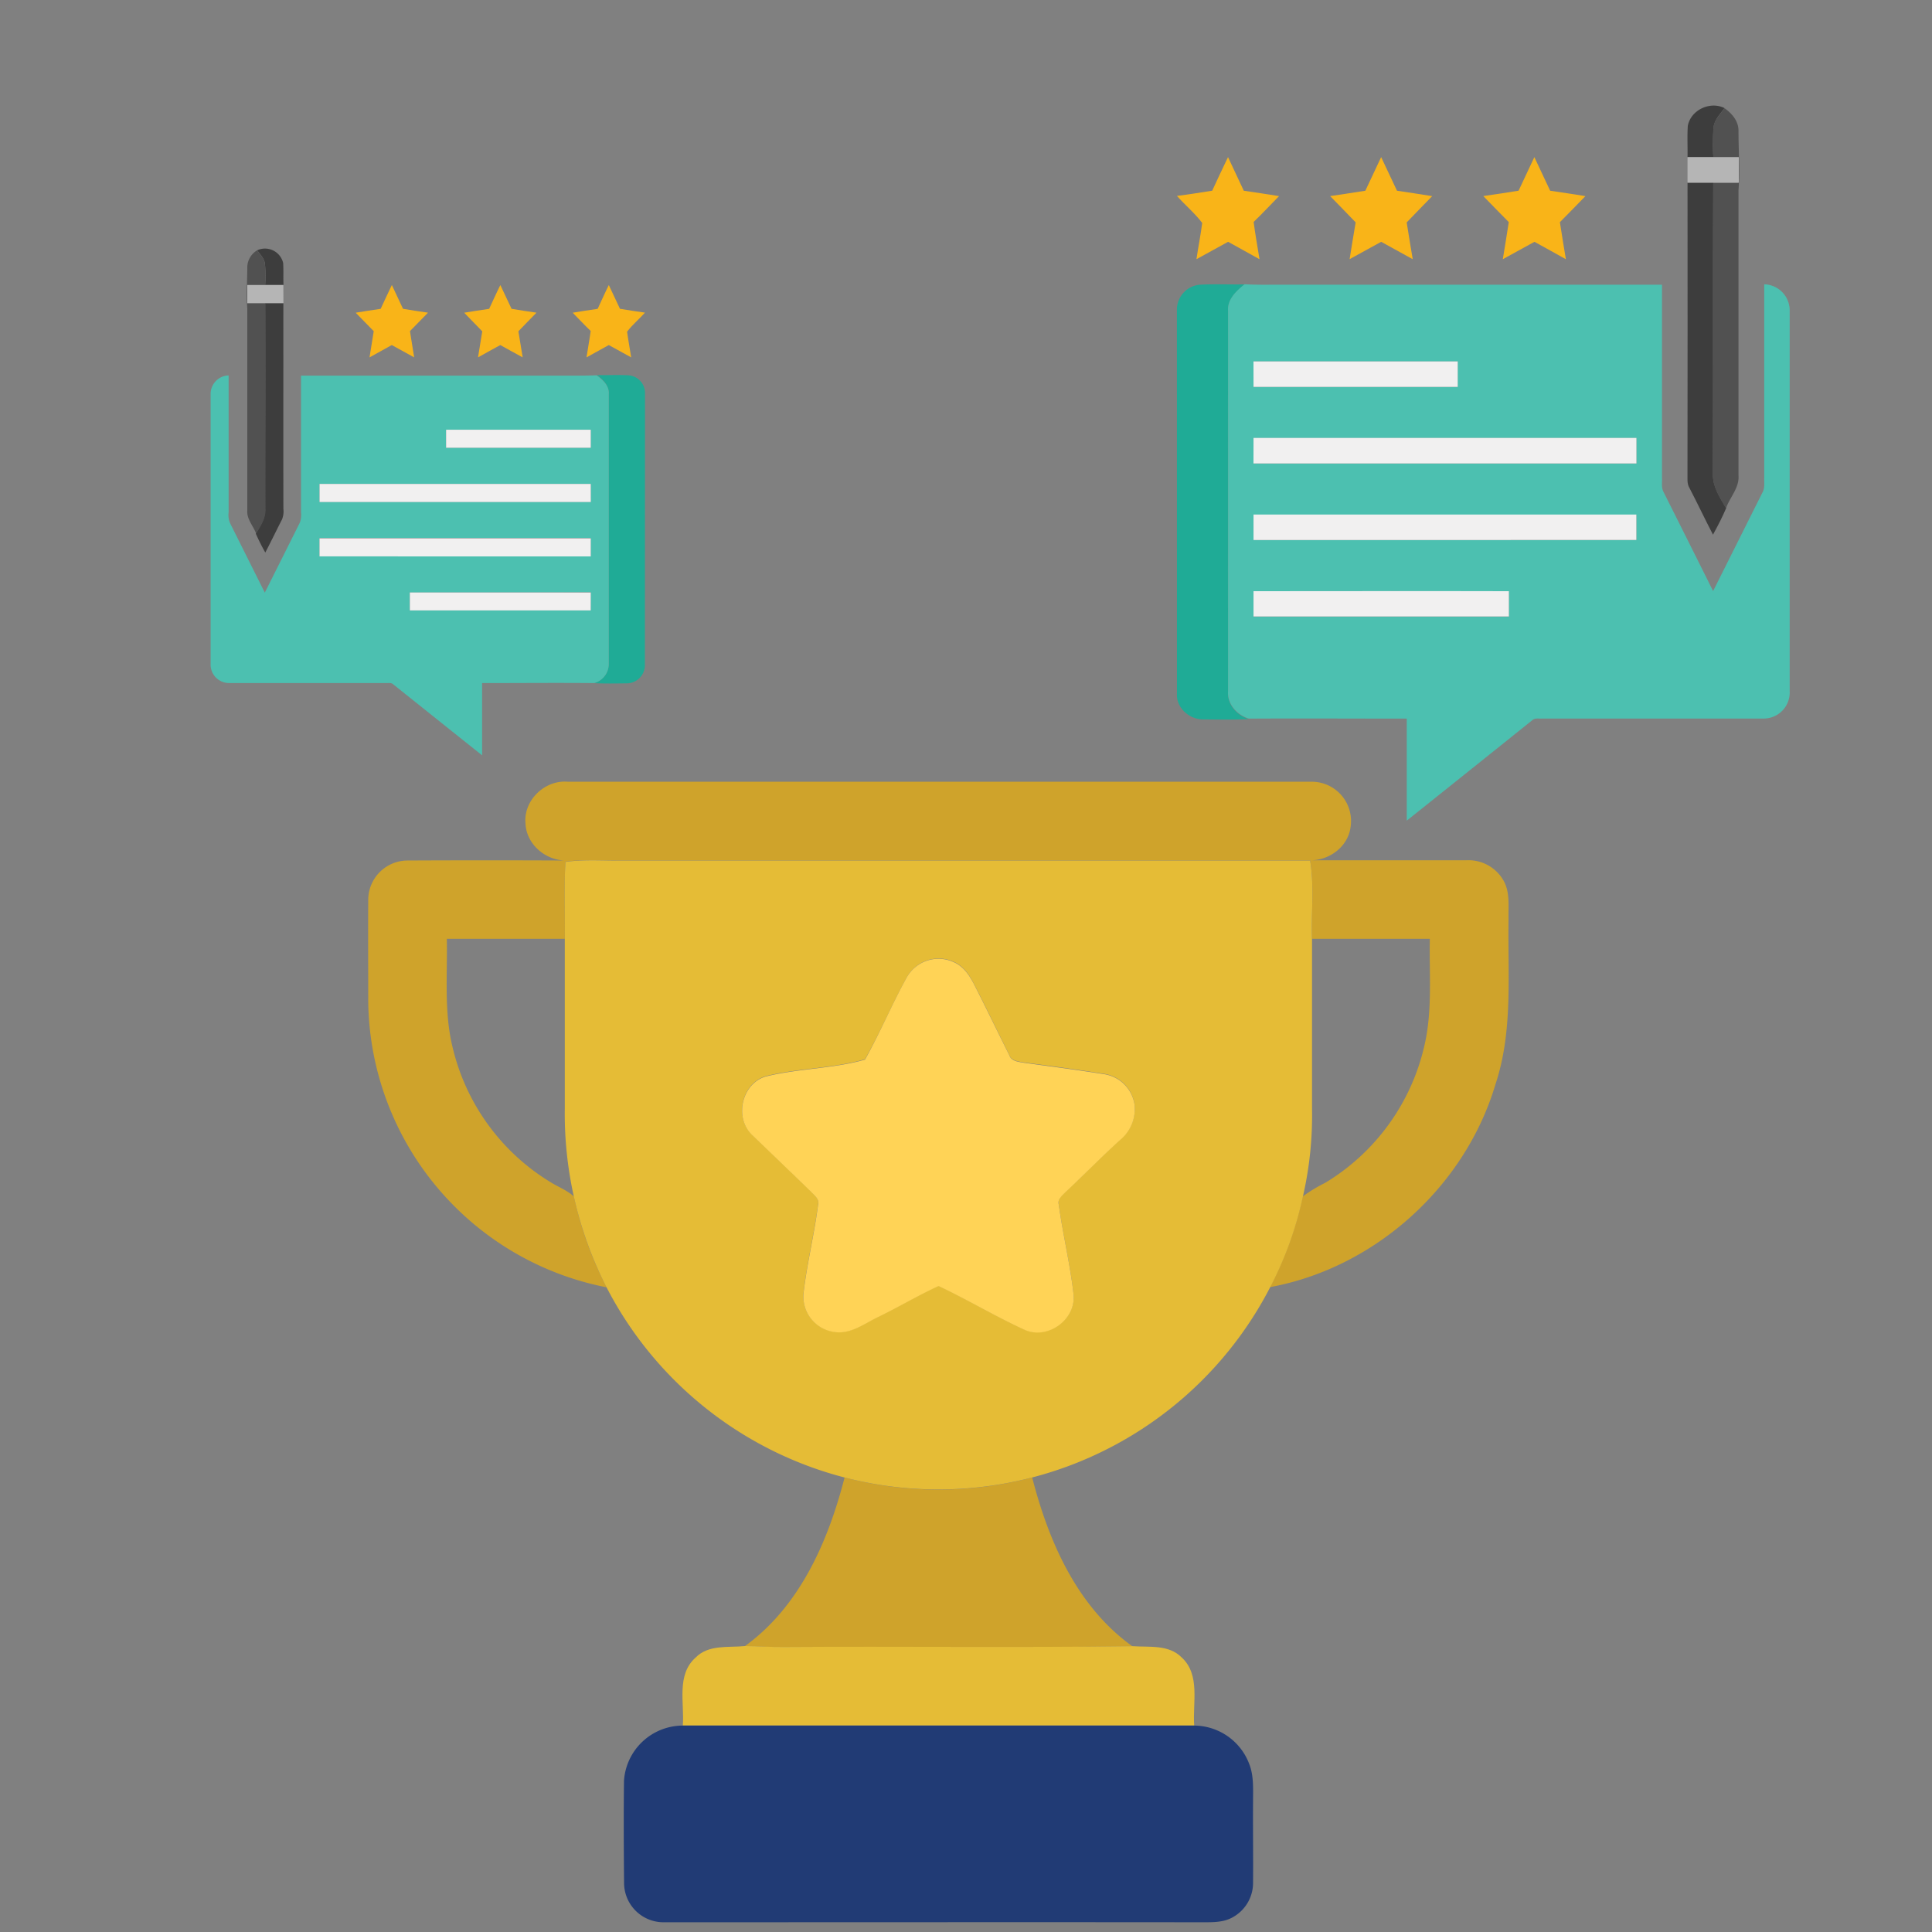 <svg id="Layer_1" data-name="Layer 1" xmlns="http://www.w3.org/2000/svg" viewBox="0 0 500 500"><rect x="0" y="0" width="500" height="500" fill="#808080" stroke="none"/><defs><style>.cls-1{fill:#3d3d3d;}.cls-2{fill:#515151;}.cls-3{fill:#f9b418;}.cls-4{fill:#b5b5b5;}.cls-5{fill:#1fab96;}.cls-6{fill:#4cc0b0;}.cls-7{fill:#f1f0f0;}.cls-8{fill:#cfa32b;}.cls-9{fill:#e5bc36;}.cls-10{fill:#ffd356;}.cls-11{fill:#213b75;}</style></defs><path class="cls-1" d="M73.28,68.05a4.83,4.83,0,0,0-6.73-3.27c.74,1,1.74,2,2,3.33a33.31,33.31,0,0,1,.07,5.65h4.75C73.29,71.86,73.4,70,73.28,68.05Z"/><path class="cls-1" d="M73.33,78.45c-1.57,0-3.15,0-4.72,0,.08,17.74,0,35.48,0,53.22.13,2.4-1.27,4.45-2.41,6.43A53.54,53.54,0,0,0,68.66,143c1.48-2.84,2.86-5.71,4.32-8.56a5.48,5.48,0,0,0,.36-2.76C73.31,113.91,73.34,96.18,73.33,78.45Z"/><path class="cls-2" d="M66.55,64.78A5.2,5.2,0,0,0,64,69c0,3.62-.28,7.25,0,10.88q0,26.12,0,52.24c-.17,2.26,1.57,4,2.3,6,1.14-2,2.54-4,2.41-6.43-.07-17.74,0-35.48,0-53.22H64c0-1.56,0-3.12,0-4.69h4.61a33.31,33.31,0,0,0-.07-5.65C68.29,66.79,67.29,65.82,66.55,64.78Z"/><path class="cls-3" d="M129.49,73.77c-1,2-1.93,4.11-2.9,6.16-2.15.32-4.31.63-6.46,1,1.56,1.61,3.13,3.2,4.68,4.82-.38,2.24-.74,4.49-1.1,6.74,1.92-1.07,3.83-2.15,5.77-3.19,1.93,1.06,3.85,2.15,5.79,3.19-.37-2.26-.73-4.5-1.11-6.75,1.54-1.63,3.12-3.21,4.68-4.82-2.16-.29-4.3-.66-6.45-1C131.41,77.88,130.46,75.82,129.49,73.77Z"/><path class="cls-3" d="M160.45,79.92c-.95-2-1.92-4.11-2.89-6.15-1,2-1.92,4.11-2.89,6.16-2.16.33-4.31.62-6.46,1,1.55,1.58,3.06,3.19,4.66,4.73-.31,2.28-.74,4.55-1.08,6.83,1.91-1.08,3.84-2.13,5.76-3.19,1.93,1.06,3.86,2.14,5.8,3.19-.33-2.22-.77-4.42-1.06-6.65,1.35-1.78,3.13-3.25,4.63-4.93C164.76,80.62,162.61,80.26,160.45,79.92Z"/><path class="cls-3" d="M101.41,73.76c-1,2.06-1.93,4.12-2.9,6.17-2.16.33-4.31.62-6.46,1,1.56,1.59,3.1,3.2,4.67,4.78-.35,2.26-.73,4.52-1.09,6.78,1.91-1.08,3.84-2.13,5.76-3.19,1.93,1.06,3.86,2.14,5.8,3.19-.36-2.27-.75-4.53-1.09-6.8,1.57-1.58,3.11-3.18,4.67-4.77-2.17-.29-4.32-.65-6.47-1C103.34,77.87,102.37,75.82,101.41,73.76Z"/><path class="cls-4" d="M73.33,73.76H64c0,1.57,0,3.13,0,4.69h4.63c1.57,0,3.15,0,4.72,0Z"/><path class="cls-5" d="M166.93,101.61a4.6,4.6,0,0,0-4.4-4.49c-2.67-.14-5.35,0-8-.05,1.55,1.24,3.21,2.79,3,5q0,34.82,0,69.64a5.14,5.14,0,0,1-3.78,5.09c2.79.14,5.6.08,8.4.05a4.72,4.72,0,0,0,4.75-4.67Q166.91,136.88,166.93,101.61Z"/><path class="cls-6" d="M157.55,102.05q0,34.82,0,69.64a5.14,5.14,0,0,1-3.78,5.09c-9.66-.09-19.32,0-29,0q0,9.34,0,18.7-11.49-9.16-23-18.37c-.52-.52-1.32-.28-2-.34q-20.2,0-40.42,0a4.77,4.77,0,0,1-4.84-5q0-34.86,0-69.73a4.79,4.79,0,0,1,4.66-4.88q0,17.7,0,35.41a5.43,5.43,0,0,0,.36,2.8c3,6,6,12,9,18q4.55-9.07,9.09-18.16a6.06,6.06,0,0,0,.28-2.65q0-17.67,0-35.35h70.18c2.1,0,4.21,0,6.32-.09C156.06,98.31,157.72,99.86,157.55,102.05Zm-42.1,9.16c0,1.56,0,3.12,0,4.67q18.72,0,37.44,0v-4.67Zm-32.75,14c0,1.56,0,3.12,0,4.68q35.1,0,70.2,0v-4.68Zm70.17,14H82.69c0,1.56,0,3.11,0,4.67h70.2C152.9,142.4,152.9,140.84,152.87,139.28Zm-46.8,14.07c0,1.55,0,3.1,0,4.65h46.81v-4.67C137.28,153.34,121.68,153.29,106.07,153.35Z"/><path class="cls-7" d="M152.89,111.21H115.45c0,1.56,0,3.12,0,4.67q18.72,0,37.44,0Z"/><path class="cls-7" d="M152.89,125.24H82.7c0,1.56,0,3.12,0,4.68q35.1,0,70.2,0Z"/><path class="cls-7" d="M152.89,144c0-1.56,0-3.12,0-4.68H82.69c0,1.56,0,3.11,0,4.67Z"/><path class="cls-7" d="M152.89,153.33c-15.61,0-31.21,0-46.82,0,0,1.55,0,3.1,0,4.65h46.81Z"/><path class="cls-1" d="M436.8,32.59c.76-4.13,5.77-6.48,9.5-4.62-1.05,1.47-2.45,2.85-2.77,4.7a46.34,46.34,0,0,0-.09,8h-6.71C436.78,38,436.63,35.27,436.8,32.59Z"/><path class="cls-1" d="M436.73,47.28c2.22,0,4.45,0,6.67,0-.11,25,0,50.09-.07,75.14-.19,3.39,1.78,6.28,3.4,9.09-1,2.34-2.18,4.62-3.41,6.86-2.08-4-4-8.07-6.09-12.09-.72-1.17-.46-2.59-.51-3.9Q436.77,84.83,436.73,47.28Z"/><path class="cls-2" d="M446.3,28c1.95,1.36,3.67,3.39,3.62,5.91,0,5.12.39,10.24,0,15.36q0,36.89,0,73.77c.25,3.18-2.22,5.65-3.24,8.49-1.62-2.81-3.59-5.7-3.4-9.09.09-25,0-50.09.07-75.14h6.54c0-2.21,0-4.42,0-6.62h-6.51a46.34,46.34,0,0,1,.09-8C443.85,30.82,445.25,29.44,446.3,28Z"/><path class="cls-3" d="M357.44,40.66c1.38,2.9,2.73,5.81,4.1,8.7,3,.46,6.08.89,9.11,1.4-2.2,2.27-4.42,4.52-6.6,6.8.53,3.17,1,6.35,1.56,9.52-2.72-1.5-5.42-3-8.16-4.5-2.72,1.5-5.43,3-8.17,4.49.52-3.17,1-6.34,1.56-9.52-2.17-2.29-4.4-4.53-6.6-6.8,3-.41,6.07-.93,9.11-1.39C354.73,46.47,356.07,43.56,357.44,40.66Z"/><path class="cls-3" d="M313.72,49.35q2-4.35,4.09-8.69c1.35,2.9,2.71,5.81,4.08,8.7,3.05.47,6.09.88,9.12,1.4-2.19,2.23-4.32,4.51-6.57,6.68.42,3.22,1,6.43,1.52,9.65-2.7-1.53-5.42-3-8.13-4.51-2.73,1.5-5.45,3-8.19,4.5.46-3.13,1.09-6.24,1.49-9.38-1.9-2.52-4.41-4.6-6.54-7C307.64,50.33,310.68,49.83,313.72,49.35Z"/><path class="cls-3" d="M397.09,40.66c1.37,2.9,2.72,5.81,4.09,8.7,3.05.47,6.09.88,9.12,1.4-2.2,2.25-4.38,4.52-6.6,6.74.5,3.2,1,6.39,1.55,9.59-2.7-1.53-5.42-3-8.13-4.51-2.74,1.5-5.45,3-8.19,4.5.51-3.2,1.06-6.39,1.54-9.6-2.22-2.22-4.4-4.49-6.6-6.74,3.06-.41,6.1-.91,9.14-1.39Z"/><path class="cls-4" d="M436.73,40.66H450c0,2.2,0,4.41,0,6.62H443.4c-2.22,0-4.45,0-6.67,0Z"/><path class="cls-5" d="M304.58,80a6.48,6.48,0,0,1,6.21-6.33c3.77-.2,7.55,0,11.32-.08-2.18,1.76-4.53,3.94-4.29,7q-.06,49.16,0,98.33c-.27,3.4,2.26,6.17,5.34,7.18-3.95.2-7.91.11-11.86.08-3.49,0-6.92-3-6.71-6.61Q304.59,129.79,304.58,80Z"/><path class="cls-6" d="M322.11,73.56c3,.18,6,.12,8.94.12h99.07q0,25,0,49.91c.07,1.24-.22,2.59.4,3.73q6.44,12.83,12.83,25.65,6.36-12.69,12.71-25.39c.74-1.2.47-2.63.52-4q0-25,0-50a6.76,6.76,0,0,1,6.59,6.89q0,49.21,0,98.44a6.74,6.74,0,0,1-6.83,7.05q-28.53,0-57.07,0c-.92.09-2-.26-2.78.48q-16.2,13-32.42,25.94,0-13.22,0-26.4c-13.63,0-27.27-.08-40.9,0-3.08-1-5.61-3.78-5.34-7.18q0-49.17,0-98.33C317.58,77.5,319.93,75.32,322.11,73.56Zm2.29,20q0,3.28,0,6.59h52.85q0-3.3,0-6.6Q350.83,93.52,324.4,93.53Zm0,19.81q0,3.3,0,6.6,49.56,0,99.11,0,0-3.3,0-6.61Zm0,26.42q49.54,0,99.1,0c0-2.2,0-4.39,0-6.59q-49.54,0-99.08,0C324.39,135.36,324.39,137.56,324.41,139.76Zm0,13.23q0,3.28,0,6.59,33,0,66.09,0c0-2.19,0-4.37,0-6.55C368.47,152.93,346.44,153,324.41,153Z"/><path class="cls-7" d="M324.4,93.53q26.43,0,52.86,0,0,3.3,0,6.6H324.41Q324.4,96.82,324.4,93.53Z"/><path class="cls-7" d="M324.41,113.34h99.1q0,3.32,0,6.61-49.54,0-99.11,0Q324.4,116.64,324.41,113.34Z"/><path class="cls-7" d="M324.41,139.76c0-2.2,0-4.4,0-6.6q49.54,0,99.08,0c0,2.2,0,4.39,0,6.59Q374,139.78,324.41,139.76Z"/><path class="cls-7" d="M324.41,153c22,0,44.06-.06,66.09,0,0,2.18,0,4.36,0,6.55q-33,0-66.09,0Q324.4,156.28,324.41,153Z"/><path class="cls-8" d="M136,213.14c-.59-6,5-11.35,10.92-10.83q96.35,0,192.69,0a10.17,10.17,0,0,1,9.92,11.72c-.63,5-5.36,8.59-10.3,8.61q20.13,0,40.23,0a10.41,10.41,0,0,1,9.5,5c1.92,3.1,1.36,6.9,1.45,10.37-.23,14.24,1.19,28.87-3.39,42.62-7.87,26.46-31.19,47.51-58.36,52.48a92.91,92.91,0,0,0,8.48-23.46,39,39,0,0,1,5.81-3.53,56,56,0,0,0,25.64-35.33c2.18-9.12,1.26-18.55,1.45-27.83H339.55c-.24-6.76.62-13.58-.49-20.3q-89.83,0-179.66,0c-4.36,0-8.73-.28-13.05.35-.43,6.65-.08,13.31-.18,19.95H115.64c.19,9.41-.77,19,1.53,28.24a55.88,55.88,0,0,0,25.58,34.91c1.93,1.16,4.07,2,5.77,3.52A94.1,94.1,0,0,0,157,333.16,76.31,76.31,0,0,1,95.3,259.34c0-8.86-.06-17.72,0-26.58a10.2,10.2,0,0,1,10.08-10.06q20.51-.1,41,0C141.16,222.66,136.24,218.52,136,213.14Z"/><path class="cls-8" d="M218.58,382.37a95.55,95.55,0,0,0,48.55,0c4.24,16.55,11.63,33.46,25.94,43.69-30.05.4-60.11,0-90.15.21-3.39.06-6.77-.24-10.16-.24C207,415.74,214.34,398.88,218.58,382.37Z"/><path class="cls-9" d="M146.35,223.06c4.32-.63,8.69-.36,13.05-.35q89.83,0,179.66,0c1.11,6.72.25,13.54.49,20.3v43.9a94,94,0,0,1-2.37,22.8,92.91,92.91,0,0,1-8.48,23.46,96.63,96.63,0,0,1-171.72,0,98.66,98.66,0,0,1-10.81-46.35q0-21.88,0-43.8C146.27,236.37,145.92,229.71,146.35,223.06Zm88.35,29.83c-3.86,7-6.92,14.35-10.85,21.25-8.32,2.4-17.26,2.28-25.69,4.37-6.16,1.85-8.17,10.53-3.66,15q7.69,7.38,15.36,14.8c.83,1,2.25,1.9,1.85,3.39-1,7.74-2.92,15.34-3.79,23.1a9.26,9.26,0,0,0,8.28,9.87c4.18.5,7.65-2.31,11.23-4,5.21-2.53,10.19-5.52,15.46-7.93,7.6,3.57,14.8,8,22.45,11.41,6,2.5,13.27-2.9,12.47-9.39-.88-7.75-2.75-15.36-3.81-23.08-.42-1.49,1-2.43,1.86-3.36,4.78-4.42,9.28-9.11,14.1-13.46a10.31,10.31,0,0,0,3.66-9,9.38,9.38,0,0,0-8.2-8c-6.76-1.08-13.56-2-20.35-2.89-1.47-.27-3.4-.37-3.92-2.08-3.07-6.12-6-12.28-9.14-18.37-1.14-2.22-2.64-4.44-5-5.52A9.42,9.42,0,0,0,234.7,252.89Z"/><path class="cls-9" d="M180,429c3.37-3.46,8.46-2.56,12.8-3,3.39,0,6.77.3,10.16.24,30-.2,60.1.19,90.15-.21,4.31.31,9.35-.49,12.71,2.92,4.89,4.52,2.79,11.74,3.24,17.61H176.71C177.16,440.72,175,433.46,180,429Z"/><path class="cls-10" d="M234.7,252.89a9.42,9.42,0,0,1,12.32-3.8c2.35,1.08,3.85,3.3,5,5.52,3.11,6.09,6.07,12.25,9.14,18.37.52,1.71,2.45,1.81,3.92,2.08,6.79.93,13.59,1.81,20.35,2.89a9.38,9.38,0,0,1,8.2,8,10.31,10.31,0,0,1-3.66,9c-4.82,4.35-9.32,9-14.1,13.46-.85.93-2.28,1.87-1.86,3.36,1.06,7.72,2.93,15.33,3.81,23.08.8,6.49-6.47,11.89-12.47,9.39-7.65-3.46-14.85-7.84-22.45-11.41-5.27,2.41-10.25,5.4-15.46,7.93-3.58,1.68-7.05,4.49-11.23,4a9.26,9.26,0,0,1-8.28-9.87c.87-7.76,2.81-15.36,3.79-23.1.4-1.49-1-2.44-1.85-3.39q-7.67-7.41-15.36-14.8c-4.51-4.5-2.5-13.18,3.66-15,8.43-2.09,17.37-2,25.69-4.37C227.78,267.24,230.84,259.85,234.7,252.89Z"/><path class="cls-11" d="M161.49,460.85a15.29,15.29,0,0,1,15.22-14.27H309a15.32,15.32,0,0,1,14.29,9.91c1.21,3.06,1,6.4,1,9.62-.05,7.09.06,14.19,0,21.28a10.16,10.16,0,0,1-5.25,8.79c-2.63,1.51-5.77,1.27-8.68,1.3-46.15-.05-92.29,0-138.43,0a10.21,10.21,0,0,1-10.42-10C161.43,478.56,161.38,469.7,161.49,460.85Z"/></svg>